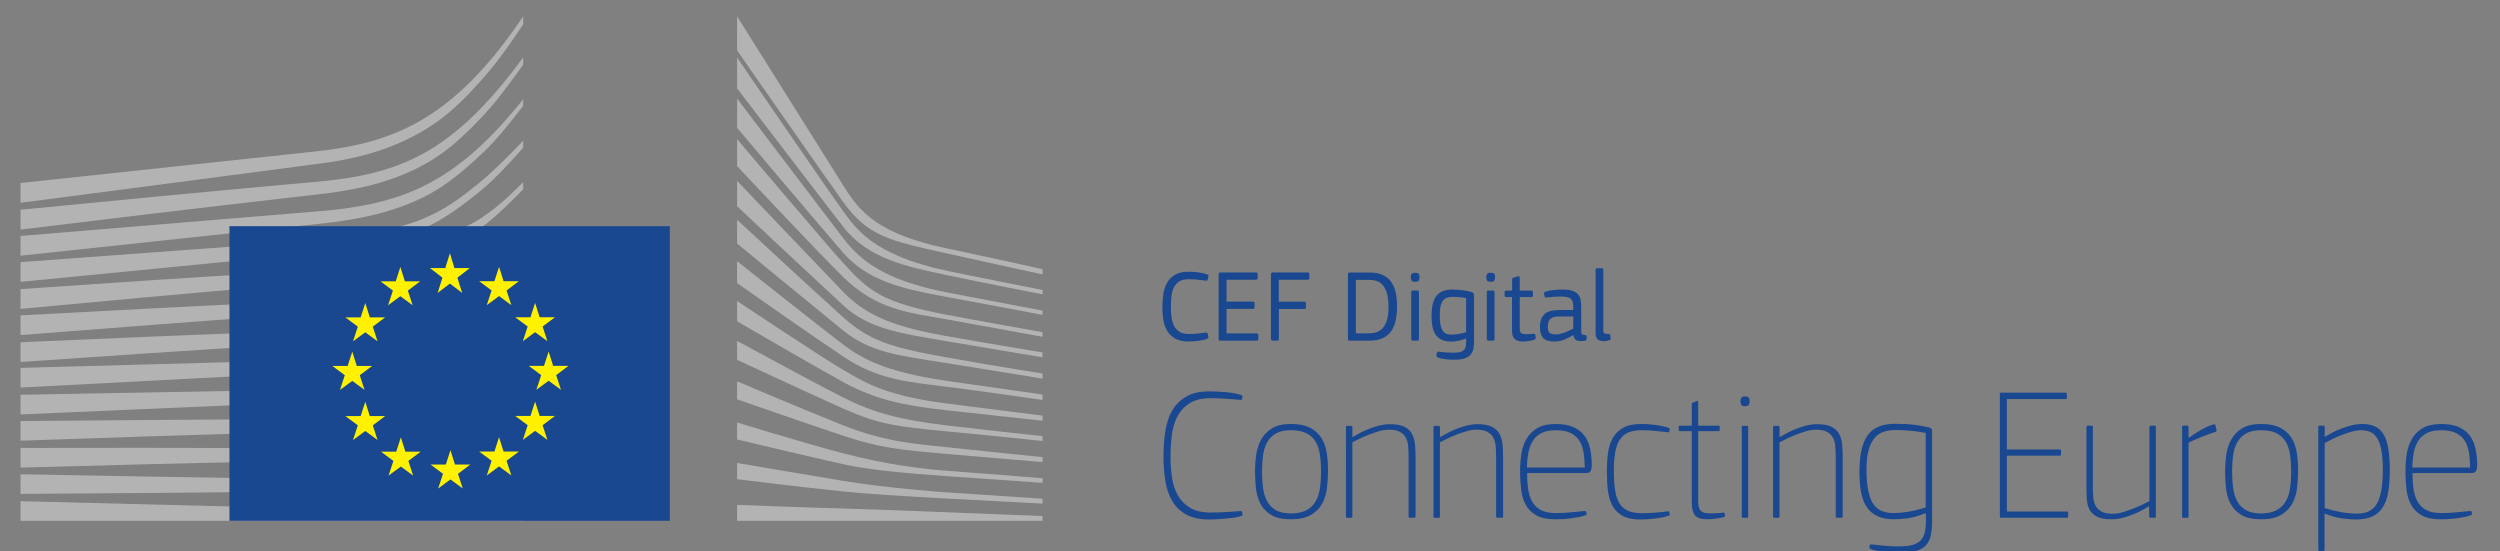 <?xml version="1.0" encoding="utf-8"?>
<!-- Generator: Adobe Illustrator 16.0.0, SVG Export Plug-In . SVG Version: 6.00 Build 0)  -->
<!DOCTYPE svg PUBLIC "-//W3C//DTD SVG 1.1//EN" "http://www.w3.org/Graphics/SVG/1.1/DTD/svg11.dtd">
<svg version="1.1" id="logo-ec-cef" xmlns="http://www.w3.org/2000/svg" xmlns:xlink="http://www.w3.org/1999/xlink" x="0px"
	 y="0px" width="340px" height="75px" viewBox="-1.5 0 340 75" enable-background="new -1.5 0 340 75" xml:space="preserve">	 
<rect x="-1.5" y="0" width="340" height="75" fill="#808080" stroke="none"/>	 
<path display="none" d="M-37.883,327.184L-37.883,327.184L-37.883,327.184z"/>
<g>
	<g>
		<path fill="#B3B3B3" d="M1.293,27.579c0,0,41.189-5.369,42.354-5.562c1.782-0.292,3.367-0.636,4.845-1.047
			c3.33-0.919,6.397-2.324,9.112-4.171c2.604-1.761,5.024-4.32,7.425-7.127c1.526-1.787,3.131-4.116,4.625-6.364V2.223
			c-1.772,2.646-3.521,4.927-5.317,6.939c-2.381,2.673-4.879,4.857-7.427,6.496c-2.63,1.706-5.588,2.979-8.792,3.786
			c-1.438,0.365-2.978,0.66-4.706,0.902c-1.143,0.162-2.315,0.286-3.451,0.407c-0.454,0.048-38.666,4.132-38.666,4.132L1.293,27.579
			L1.293,27.579z"/>
		<path fill="#B3B3B3" d="M56.533,20.621c-2.579,1.495-5.559,2.587-8.853,3.249c-1.407,0.287-2.938,0.52-4.688,0.711
			c-1.027,0.114-2.062,0.204-3.1,0.293c-0.559,0.048-1.118,0.098-1.675,0.148c-12.624,1.141-25.182,2.354-36.927,3.502v2.695
			c11.838-1.438,24.481-2.963,37.103-4.402c0.562-0.065,1.123-0.128,1.686-0.189c1.032-0.116,2.067-0.23,3.105-0.368
			c1.795-0.243,3.367-0.519,4.802-0.845c3.425-0.772,6.517-1.988,9.188-3.619c2.655-1.605,5.002-3.854,7.525-6.604
			c1.569-1.712,3.317-4.126,4.952-6.396V7.808c-1.926,2.633-3.754,4.845-5.562,6.732C61.627,17.112,59.085,19.155,56.533,20.621z"/>
		<path fill="#B3B3B3" d="M63.741,19.96c-2.515,2.324-5.139,4.15-7.802,5.431c-2.604,1.267-5.516,2.153-8.906,2.715
			c-1.399,0.234-2.922,0.425-4.649,0.583l-41.092,3.4v2.687l36.525-3.905l4.728-0.501c1.78-0.207,3.333-0.44,4.746-0.71
			c3.513-0.667,6.523-1.666,9.209-3.05c2.744-1.399,5.484-3.725,8.034-6.188c1.712-1.653,3.357-3.786,5.117-6.023v-0.895
			C67.62,16.049,65.679,18.172,63.741,19.96z"/>
		<path fill="#B3B3B3" d="M53.805,33.912c-2.392,1.349-4.181,2.125-7.597,2.486c-2.064,0.222-4.188,0.33-6.239,0.432
			c-0.994,0.05-1.989,0.099-2.981,0.163c-6.208,0.356-12.305,0.754-18.522,1.161L1.294,39.32v2.688l17.343-1.604
			c5.604-0.506,12.116-1.09,18.473-1.612l4.621-0.36c1.807-0.14,3.284-0.287,4.655-0.469c3.514-0.458,6.518-1.173,9.178-2.185
			c2.865-1.08,5.567-2.756,8.273-4.727c2.438-1.776,5.813-5.28,5.817-5.325v-0.95c-2.205,2.17-3.478,3.388-5.893,4.993
			C60.873,31.685,55.95,32.704,53.805,33.912z"/>
		<path fill="#B3B3B3" d="M54.679,39.018c-2.593,0.768-5.51,1.284-8.92,1.586c-1.381,0.121-2.872,0.213-4.556,0.28l-4.598,0.203
			c-11.42,0.534-22.786,1.133-35.312,1.802v2.68c11.967-0.934,23.694-1.842,35.418-2.685l4.583-0.313
			c1.769-0.116,3.234-0.243,4.615-0.399c3.493-0.396,6.483-1.002,9.14-1.856c2.941-0.938,5.809-2.301,8.52-4.045
			c2.006-1.284,4.009-2.816,6.086-4.646v-0.046c-2.291,1.97-4.474,2.407-6.647,3.73C60.34,36.931,57.539,38.182,54.679,39.018z"/>
		<path fill="#B3B3B3" d="M54.255,43.468c-2.611,0.617-5.441,1.013-8.906,1.246c-1.337,0.091-2.771,0.157-4.521,0.212l-4.554,0.163
			c-11.469,0.438-23.099,0.938-34.98,1.459v2.681c11.806-0.812,23.389-1.604,35.069-2.34l4.542-0.271
			c1.78-0.104,3.231-0.207,4.565-0.331c3.53-0.326,6.417-0.806,9.087-1.502c2.996-0.777,5.909-1.918,8.655-3.39
			c2.125-1.136,4.244-2.5,6.438-4.143v-1.145c-2.374,1.729-4.647,3.135-6.929,4.284C60.027,41.751,57.178,42.787,54.255,43.468z"/>
		<path fill="#B3B3B3" d="M53.866,47.835c-2.62,0.481-5.441,0.789-8.882,0.97c-1.294,0.067-2.679,0.115-4.487,0.157l-39.204,1.07
			v2.675l34.765-1.827l4.502-0.231c1.758-0.084,3.196-0.168,4.525-0.271c3.485-0.271,6.354-0.653,9.023-1.219
			c3.032-0.636,5.976-1.562,8.746-2.749c2.232-0.954,4.47-2.117,6.797-3.532v-1.075c-2.486,1.458-4.854,2.629-7.201,3.564
			C59.718,46.46,56.83,47.291,53.866,47.835z"/>
		<path fill="#B3B3B3" d="M53.559,52.217c-4.811,0.646-9.762,0.721-14.552,0.792c-1.098,0.017-2.196,0.032-3.292,0.056L1.293,53.689
			v2.672l34.479-1.496c1.096-0.051,2.188-0.094,3.284-0.139c4.823-0.193,9.812-0.395,14.687-1.176
			c3.087-0.488,6.057-1.216,8.827-2.154c2.297-0.773,4.675-1.775,7.082-2.961v-1.023c-2.529,1.188-5.021,2.174-7.409,2.914
			C59.504,51.178,56.583,51.814,53.559,52.217z"/>
		<path fill="#B3B3B3" d="M53.285,56.626c-4.51,0.375-9.12,0.377-13.583,0.377c-1.389,0-2.775,0-4.162,0.011
			c-11.403,0.051-22.716,0.146-34.248,0.245v2.675c10.981-0.377,22.635-0.77,34.287-1.117c1.383-0.047,2.767-0.08,4.149-0.117
			c4.485-0.113,9.123-0.233,13.676-0.729c3.185-0.344,6.077-0.848,8.852-1.536c2.418-0.601,4.903-1.398,7.396-2.359V53.09
			c-2.573,0.934-5.142,1.692-7.641,2.247C59.268,55.945,56.412,56.369,53.285,56.626z"/>
		<path fill="#B3B3B3" d="M53.111,60.977c-1.878,0.073-3.909,0.109-6.218,0.109c-0.871,0-1.742-0.006-2.612-0.014l-8.871-0.108
			c-6.055-0.045-12.084-0.057-17.742-0.062L1.293,60.919v2.672l16.413-0.434c5.638-0.14,11.686-0.285,17.72-0.394l8.865-0.119
			c2.431-0.039,5.641-0.108,8.891-0.324c3.187-0.209,6.083-0.526,8.862-0.976c2.5-0.403,5.055-0.946,7.608-1.604v-0.948
			c-2.625,0.609-5.233,1.1-7.767,1.438C59.124,60.607,56.254,60.85,53.111,60.977z"/>
		<path fill="#B3B3B3" d="M44.177,65.177l-8.841-0.096c-11.279-0.16-22.549-0.369-34.043-0.585v2.675
			c10.973-0.073,22.594-0.157,34.051-0.288l8.847-0.133c2.981-0.052,5.9-0.105,8.854-0.205c6.079-0.197,11.521-0.628,16.609-1.305
			v-0.93c-5.105,0.554-10.561,0.846-16.643,0.887C50.069,65.223,47.123,65.201,44.177,65.177z"/>
		<polygon fill="#B3B3B3" points="69.654,69.902 1.293,68.156 1.293,70.828 69.654,70.828 		"/>
	</g>
	<g>
		<path fill="#B3B3B3" d="M63.499,25.01c-2.599,2.102-4.604,3.594-7.782,4.868c-2.766,1.109-5.74,1.562-9.137,2.028
			c-2.188,0.309-4.472,0.766-6.652,0.911c-0.898,0.062-1.795,0.122-2.69,0.194L1.293,35.648v2.682l36.09-3.526l4.68-0.441
			c1.735-0.166,3.276-0.358,4.709-0.592c3.498-0.566,6.513-1.43,9.212-2.641c2.804-1.246,5.642-3.287,8.274-5.52
			c1.793-1.517,3.517-3.428,5.395-5.513v-0.96C67.384,21.501,65.501,23.392,63.499,25.01z"/>
	</g>
	<path fill="#B3B3B3" d="M98.746,2.223c0,0,12.302,19.596,14.553,23.189c2.249,3.591,4.821,6.434,13.922,8.363
		c9.104,1.932,13.065,2.843,13.065,2.843v0.697c0,0-5.784-1.234-13.228-2.896c-7.441-1.663-10.483-2.221-13.879-6.941
		c-2.823-3.93-14.436-20.625-14.436-20.625L98.746,2.223L98.746,2.223z"/>
	<path fill="#B3B3B3" d="M98.746,24.601c0,0,11.197,11.736,14.436,15.105c3.438,3.574,7.837,4.896,13.938,5.985
		c5.819,1.039,13.165,2.24,13.165,2.24v0.66c0,0-6.896-1.133-13.165-2.203c-6.148-1.053-10.451-1.641-13.974-4.885
		c-3.152-2.904-14.398-13.452-14.398-13.452L98.746,24.601L98.746,24.601z"/>
	<path fill="#B3B3B3" d="M98.746,29.889c0,0,10.648,9.89,14.436,13.268c3.485,3.11,6.31,4.077,13.973,5.437
		c7.664,1.357,13.13,2.203,13.13,2.203v0.697c0,0-6.933-1.139-13.165-2.131c-6.233-0.991-10.207-1.383-13.938-4.406
		c-4.303-3.49-14.436-11.836-14.436-11.836L98.746,29.889L98.746,29.889z"/>
	<path fill="#B3B3B3" d="M98.746,35.525c0,0,12.167,9.652,14.438,11.342c2.274,1.688,5.282,3.66,14.009,4.92
		c8.655,1.25,13.094,1.872,13.094,1.872v0.735c0,0-7.85-1.141-13.094-1.802c-5.241-0.659-9.265-0.938-13.973-4.075
		C108.638,45.465,98.744,38.5,98.744,38.5L98.746,35.525L98.746,35.525z"/>
	<path fill="#B3B3B3" d="M98.746,40.945c0,0,12.203,8.123,14.513,9.41c2.312,1.285,5.024,3.377,13.936,4.516
		c8.912,1.139,13.094,1.652,13.094,1.652v0.699c0,0-7.371-0.811-13.128-1.435c-5.759-0.625-9.683-1.472-13.975-3.819
		c-4.291-2.35-14.438-8.277-14.438-8.277L98.746,40.945L98.746,40.945z"/>
	<path fill="#B3B3B3" d="M98.746,46.363c0,0,10.786,5.867,14.436,7.701c4.072,2.043,7.593,3.021,13.973,3.779
		c6.267,0.746,13.13,1.471,13.13,1.471v0.662c0,0-6.348-0.682-13.13-1.322c-6.725-0.637-9.117-0.932-13.973-3.086
		c-4.341-1.924-14.436-6.633-14.436-6.633V46.363z"/>
	<path fill="#B3B3B3" d="M98.746,51.857c0,0,8.522,3.646,14.513,6.023c5.893,2.338,10.391,2.533,13.973,2.938
		c1.577,0.178,13.056,1.357,13.056,1.357v0.66c0,0-6.858-0.551-13.094-1.102c-6.232-0.551-8.924-0.785-13.973-2.459
		c-5.108-1.696-14.476-4.963-14.476-4.963L98.746,51.857L98.746,51.857z"/>
	<path fill="#B3B3B3" d="M98.746,57.455c0,0,8.604,2.667,14.473,4.209c5.868,1.544,11.259,2.168,13.973,2.352
		c2.714,0.186,13.097,1.027,13.097,1.027v0.624c0,0-5.904-0.401-13.133-0.917c-5.843-0.416-10.535-0.857-13.973-1.616
		c-3.806-0.841-14.436-3.366-14.436-3.366L98.746,57.455L98.746,57.455z"/>
	<path fill="#B3B3B3" d="M98.746,62.964c0,0,7.038,1.213,14.473,2.444c5.575,0.925,13.129,1.507,13.936,1.546
		c0.809,0.035,13.13,0.879,13.13,0.879v0.661c0,0-7.888-0.407-13.13-0.697c-5.461-0.302-10.889-0.632-13.973-0.956
		c-6.905-0.719-14.436-1.672-14.436-1.672V62.964z"/>
	<path fill="#B3B3B3" d="M98.746,68.667c0,0,11.1,0.417,14.473,0.49c3.374,0.073,27.064,1.028,27.064,1.028v0.643H98.746V68.667z"/>
	<path fill="#B3B3B3" d="M127.156,36.804c-10.049-2.166-12.32-5.838-14.009-8.115c-1.688-2.277-14.399-20.857-14.399-20.857v4.192
		c0.5,0.655,11.382,14.902,14.436,18.832c3.443,4.43,8.839,5.434,13.973,6.536c5.135,1.102,13.133,2.638,13.133,2.638v-0.587
		C140.287,39.443,129.749,37.363,127.156,36.804z"/>
	<path fill="#B3B3B3" d="M127.156,39.742c-8.251-1.615-11.589-4.223-14.009-7.381c-2.421-3.158-14.398-18.949-14.398-18.949v3.972
		c0.501,0.594,11.46,13.593,14.398,16.961c3.431,3.929,8.215,4.958,14.009,6.022c5.796,1.064,13.13,2.461,13.13,2.461V42.24
		C140.283,42.24,131.912,40.673,127.156,39.742z"/>
	<path fill="#B3B3B3" d="M127.156,42.791c-8.579-1.664-10.341-3.035-13.973-7.015c-2.282-2.5-13.944-16.271-14.436-16.852v3.669
		c0,0,10.896,11.624,14.398,15.056c4.599,4.505,8.912,4.847,14.009,5.766c5.099,0.917,13.13,2.387,13.13,2.387v-0.624
		C140.283,45.177,130.588,43.456,127.156,42.791z"/>
	<polygon fill="#194790" points="89.599,70.828 89.599,30.762 29.707,30.762 29.707,70.828 	"/>
	<g>
		<polygon fill="#FFF100" points="60.302,36.459 62.386,36.459 60.706,37.768 61.359,39.843 59.686,38.564 58.013,39.843 
			58.673,37.768 56.98,36.459 59.056,36.459 59.686,34.436 		"/>
		<polygon fill="#FFF100" points="60.376,63.177 62.463,63.177 60.783,64.439 61.435,66.436 59.763,65.205 58.089,66.436 
			58.748,64.439 57.052,63.177 59.133,63.177 59.763,61.23 		"/>
		<polygon fill="#FFF100" points="66.985,61.41 69.072,61.41 67.392,62.667 68.045,64.666 66.371,63.432 64.699,64.666 
			65.358,62.667 63.662,61.41 65.742,61.41 66.371,59.46 		"/>
		<polygon fill="#FFF100" points="66.985,38.242 69.072,38.242 67.392,39.501 68.045,41.5 66.371,40.268 64.699,41.5 65.358,39.501 
			63.662,38.242 65.742,38.242 66.371,36.293 		"/>
		<polygon fill="#FFF100" points="71.892,43.148 73.974,43.148 72.295,44.406 72.948,46.406 71.275,45.173 69.605,46.406 
			70.264,44.406 68.568,43.148 70.645,43.148 71.275,41.199 		"/>
		<polygon fill="#FFF100" points="71.892,56.568 73.974,56.568 72.295,57.83 72.948,59.828 71.275,58.595 69.605,59.828 
			70.264,57.83 68.568,56.568 70.645,56.568 71.275,54.622 		"/>
		<polygon fill="#FFF100" points="73.73,49.755 75.818,49.755 74.137,51.016 74.79,53.014 73.116,51.782 71.444,53.014 
			72.103,51.016 70.407,49.755 72.485,49.755 73.116,47.811 		"/>
		<polygon fill="#FFF100" points="53.564,38.258 55.648,38.258 53.968,39.52 54.62,41.518 52.948,40.285 51.274,41.518 
			51.934,39.52 50.241,38.258 52.318,38.258 52.948,36.311 		"/>
		<polygon fill="#FFF100" points="48.793,43.164 50.88,43.164 49.2,44.423 49.849,46.421 48.18,45.191 46.508,46.421 47.165,44.423 
			45.47,43.164 47.551,43.164 48.18,41.216 		"/>
		<polygon fill="#FFF100" points="47.023,49.771 49.108,49.771 47.428,51.032 48.08,53.031 46.408,51.802 44.735,53.031 
			45.394,51.032 43.701,49.771 45.779,49.771 46.408,47.828 		"/>
		<polygon fill="#FFF100" points="48.793,56.585 50.88,56.585 49.2,57.848 49.849,59.845 48.18,58.613 46.508,59.845 47.165,57.848 
			45.47,56.585 47.551,56.585 48.18,54.641 		"/>
		<polygon fill="#FFF100" points="53.634,61.425 55.717,61.425 54.038,62.686 54.687,64.682 53.016,63.449 51.344,64.682 
			52.004,62.686 50.31,61.425 52.388,61.425 53.016,59.479 		"/>
	</g>
</g>
<g>
	<path fill="#194790" d="M156.737,62.104c0-1.196,0.079-2.336,0.237-3.414s0.466-2.018,0.924-2.82s1.092-1.445,1.905-1.926
		c0.812-0.479,1.869-0.719,3.168-0.719c0.273,0,0.607,0.01,1.001,0.026c0.395,0.017,0.791,0.042,1.193,0.077
		c0.4,0.035,0.795,0.086,1.181,0.154c0.385,0.066,0.714,0.152,0.988,0.256c0.119,0.035,0.162,0.111,0.128,0.229l-0.026,0.282
		c-0.017,0.051-0.039,0.09-0.062,0.115c-0.026,0.025-0.082,0.029-0.167,0.013c-0.256-0.019-0.543-0.039-0.859-0.063
		c-0.317-0.024-0.654-0.051-1.014-0.076c-0.359-0.026-0.725-0.047-1.09-0.064c-0.368-0.017-0.725-0.025-1.065-0.025
		c-1.232,0-2.211,0.24-2.938,0.72c-0.727,0.479-1.277,1.095-1.653,1.848s-0.621,1.604-0.731,2.554
		c-0.109,0.949-0.167,1.896-0.167,2.836c0,0.992,0.068,1.944,0.206,2.859c0.137,0.916,0.406,1.725,0.81,2.426
		c0.4,0.701,0.958,1.262,1.668,1.682c0.709,0.419,1.629,0.629,2.758,0.629c0.291,0,0.62-0.004,0.986-0.014
		c0.368-0.008,0.735-0.024,1.104-0.052c0.368-0.024,0.727-0.047,1.078-0.063c0.35-0.016,0.654-0.041,0.911-0.076
		c0.137,0,0.214,0.051,0.229,0.154l0.051,0.281c0,0.104-0.051,0.18-0.152,0.23c-0.274,0.104-0.62,0.184-1.039,0.244
		c-0.419,0.06-0.843,0.104-1.271,0.141c-0.428,0.034-0.83,0.061-1.206,0.077s-0.657,0.024-0.847,0.024
		c-1.283,0-2.331-0.223-3.143-0.666c-0.812-0.444-1.448-1.057-1.905-1.836c-0.458-0.776-0.771-1.685-0.938-2.72
		C156.82,64.391,156.737,63.283,156.737,62.104z"/>
	<path fill="#194790" d="M174.056,70.621c-1.146,0-2.044-0.201-2.694-0.604c-0.648-0.4-1.138-0.918-1.462-1.553
		c-0.323-0.632-0.524-1.347-0.603-2.143c-0.078-0.797-0.115-1.596-0.115-2.399c0-0.633,0.051-1.315,0.154-2.053
		c0.103-0.735,0.321-1.415,0.654-2.04c0.331-0.624,0.819-1.143,1.462-1.553c0.642-0.41,1.51-0.615,2.604-0.615
		c1.112,0,2.001,0.18,2.668,0.539c0.667,0.357,1.176,0.833,1.527,1.424c0.35,0.59,0.581,1.257,0.691,2.001
		c0.111,0.744,0.167,1.51,0.167,2.296c0,0.771-0.043,1.553-0.128,2.35c-0.086,0.795-0.295,1.514-0.629,2.153
		c-0.333,0.644-0.838,1.167-1.514,1.578C176.164,70.416,175.237,70.621,174.056,70.621z M174.056,58.51
		c-0.838,0-1.514,0.146-2.027,0.438c-0.513,0.291-0.909,0.688-1.191,1.192c-0.282,0.504-0.471,1.1-0.564,1.782
		c-0.094,0.685-0.141,1.42-0.141,2.207c0,0.806,0.047,1.554,0.141,2.246c0.096,0.692,0.282,1.295,0.564,1.81s0.68,0.916,1.191,1.205
		c0.515,0.291,1.188,0.438,2.027,0.438c0.855,0,1.552-0.143,2.091-0.423c0.539-0.282,0.958-0.677,1.257-1.181
		c0.301-0.505,0.5-1.104,0.604-1.797c0.103-0.693,0.154-1.458,0.154-2.297c0-0.838-0.053-1.604-0.154-2.296
		c-0.104-0.692-0.3-1.283-0.59-1.771c-0.291-0.487-0.706-0.869-1.245-1.144C175.635,58.646,174.929,58.51,174.056,58.51z"/>
	<path fill="#194790" d="M187.543,57.689c0.855,0,1.521,0.123,1.994,0.371c0.472,0.248,0.813,0.586,1.027,1.014
		s0.345,0.924,0.388,1.488c0.043,0.562,0.062,1.153,0.062,1.771v7.929c0,0.104-0.051,0.154-0.154,0.154h-0.667
		c-0.086,0-0.128-0.051-0.128-0.154v-8.049c0-0.531-0.018-1.027-0.051-1.49c-0.035-0.463-0.141-0.861-0.321-1.197
		c-0.18-0.334-0.452-0.6-0.819-0.797c-0.368-0.195-0.876-0.295-1.526-0.295c-0.376,0-0.805,0.068-1.283,0.207
		c-0.479,0.137-0.947,0.295-1.411,0.477c-0.462,0.18-0.894,0.367-1.296,0.564c-0.4,0.197-0.714,0.355-0.937,0.478v10.104
		c0,0.104-0.062,0.154-0.18,0.154h-0.564c-0.086,0-0.128-0.051-0.128-0.154V58.074c0-0.104,0.042-0.154,0.128-0.154h0.564
		c0.118,0,0.18,0.051,0.18,0.154l0.002,1.386c0.257-0.153,0.579-0.334,0.965-0.539c0.385-0.205,0.802-0.397,1.248-0.577
		s0.917-0.334,1.415-0.462C186.548,57.753,187.046,57.689,187.543,57.689z"/>
	<path fill="#194790" d="M199.449,57.689c0.855,0,1.521,0.123,1.992,0.371c0.474,0.248,0.815,0.586,1.029,1.014
		s0.343,0.924,0.386,1.488c0.043,0.562,0.064,1.153,0.064,1.771v7.929c0,0.104-0.051,0.154-0.154,0.154H202.1
		c-0.086,0-0.128-0.051-0.128-0.154v-8.049c0-0.531-0.018-1.027-0.051-1.49c-0.035-0.463-0.143-0.861-0.321-1.197
		c-0.18-0.334-0.454-0.6-0.821-0.797c-0.366-0.195-0.876-0.295-1.524-0.295c-0.376,0-0.805,0.068-1.283,0.207
		c-0.479,0.137-0.949,0.295-1.411,0.477c-0.462,0.18-0.894,0.367-1.296,0.564s-0.714,0.355-0.937,0.478v10.104
		c0,0.104-0.062,0.154-0.182,0.154h-0.562c-0.086,0-0.128-0.051-0.128-0.154V58.074c0-0.104,0.042-0.154,0.128-0.154h0.562
		c0.12,0,0.182,0.051,0.182,0.154l0.002,1.386c0.257-0.153,0.579-0.334,0.965-0.539c0.385-0.205,0.802-0.397,1.248-0.577
		c0.444-0.18,0.917-0.334,1.415-0.462C198.454,57.753,198.951,57.689,199.449,57.689z"/>
	<path fill="#194790" d="M205.231,64.078c0-0.77,0.057-1.535,0.167-2.296c0.111-0.761,0.344-1.45,0.693-2.065
		s0.842-1.111,1.476-1.488c0.634-0.375,1.473-0.562,2.517-0.562c1.024,0,1.858,0.152,2.501,0.462
		c0.641,0.31,1.137,0.724,1.486,1.245c0.353,0.521,0.592,1.121,0.72,1.796c0.128,0.677,0.19,1.373,0.19,2.091
		c0,0.376-0.056,0.65-0.167,0.821c-0.109,0.171-0.33,0.257-0.652,0.257h-7.98c0,0.719,0.043,1.407,0.129,2.064
		c0.085,0.658,0.261,1.24,0.527,1.744c0.266,0.506,0.657,0.903,1.171,1.193c0.515,0.291,1.201,0.436,2.06,0.436
		c0.688,0,1.345-0.027,1.971-0.09c0.626-0.06,1.281-0.123,1.97-0.19c0.137,0,0.213,0.043,0.229,0.128l0.026,0.23
		c0.034,0.119,0,0.188-0.103,0.205c-0.259,0.104-0.564,0.188-0.926,0.256c-0.358,0.069-0.729,0.129-1.114,0.182
		c-0.387,0.052-0.768,0.085-1.144,0.104c-0.376,0.018-0.702,0.024-0.975,0.024c-1.078,0-1.935-0.181-2.566-0.539
		s-1.11-0.838-1.437-1.438c-0.325-0.599-0.535-1.295-0.628-2.09C205.278,65.759,205.231,64.934,205.231,64.078z M210.068,58.51
		c-0.79,0-1.433,0.129-1.931,0.385c-0.498,0.258-0.889,0.612-1.171,1.065c-0.283,0.454-0.485,0.988-0.605,1.604
		c-0.121,0.615-0.188,1.291-0.206,2.025h7.879c-0.019-0.648-0.064-1.277-0.144-1.886c-0.077-0.606-0.249-1.149-0.515-1.629
		c-0.268-0.479-0.661-0.86-1.186-1.144C211.668,58.65,210.96,58.51,210.068,58.51z"/>
	<path fill="#194790" d="M225.578,69.93c0.017,0.104-0.026,0.17-0.128,0.204c-0.259,0.086-0.558,0.163-0.898,0.231
		c-0.343,0.068-0.697,0.124-1.065,0.167c-0.366,0.043-0.719,0.073-1.052,0.09s-0.612,0.026-0.834,0.026
		c-1.009,0-1.809-0.158-2.397-0.477c-0.592-0.316-1.053-0.766-1.383-1.347c-0.332-0.582-0.545-1.274-0.642-2.079
		s-0.145-1.691-0.145-2.668c0-0.872,0.052-1.697,0.156-2.477c0.105-0.778,0.324-1.459,0.654-2.041
		c0.331-0.582,0.804-1.043,1.42-1.386c0.616-0.342,1.438-0.513,2.463-0.513c0.224,0,0.496,0.009,0.821,0.025
		c0.325,0.019,0.658,0.049,1,0.094c0.342,0.044,0.68,0.102,1.014,0.172c0.333,0.07,0.628,0.15,0.887,0.238
		c0.103,0.035,0.145,0.104,0.128,0.211l-0.054,0.26c-0.032,0.104-0.109,0.146-0.229,0.128c-0.687-0.085-1.305-0.153-1.86-0.205
		c-0.556-0.051-1.1-0.077-1.629-0.077c-0.719,0-1.321,0.098-1.809,0.295c-0.487,0.196-0.881,0.516-1.182,0.959
		c-0.299,0.444-0.513,1.021-0.642,1.729c-0.128,0.708-0.192,1.565-0.192,2.571c0,1.061,0.062,1.951,0.182,2.677
		c0.12,0.725,0.323,1.313,0.614,1.766s0.682,0.781,1.167,0.986c0.487,0.204,1.107,0.307,1.86,0.307c0.53,0,1.133-0.024,1.811-0.075
		c0.675-0.053,1.242-0.111,1.704-0.182c0.087-0.018,0.139-0.014,0.154,0.014c0.019,0.024,0.034,0.063,0.051,0.114L225.578,69.93z"/>
	<path fill="#194790" d="M233.083,70.236c-0.026,0.017-0.064,0.043-0.116,0.076c-0.171,0.052-0.466,0.114-0.885,0.191
		s-0.903,0.115-1.45,0.115c-0.805,0-1.347-0.186-1.629-0.551s-0.423-0.969-0.423-1.805v-9.627h-1.617
		c-0.104,0-0.154-0.045-0.154-0.135v-0.456c0-0.103,0.062-0.153,0.18-0.153h1.593v-2.926c0-0.103,0.042-0.17,0.128-0.205l0.462-0.18
		c0.154-0.068,0.239-0.085,0.257-0.051c0.017,0.035,0.025,0.111,0.025,0.229v3.132h2.797c0.085,0,0.128,0.043,0.128,0.127v0.481
		c0,0.089-0.043,0.135-0.128,0.135h-2.797v9.345c0,0.289,0.013,0.545,0.039,0.768c0.024,0.223,0.09,0.414,0.19,0.576
		c0.104,0.162,0.261,0.285,0.477,0.371c0.214,0.084,0.509,0.128,0.885,0.128c0.239,0,0.547-0.009,0.924-0.025
		c0.376-0.017,0.667-0.042,0.873-0.077c0.085-0.017,0.137-0.013,0.154,0.014c0.017,0.025,0.032,0.063,0.051,0.115l0.051,0.231
		C233.113,70.168,233.109,70.22,233.083,70.236z"/>
	<path fill="#194790" d="M236.457,54.559c0,0.188-0.039,0.353-0.116,0.487c-0.077,0.138-0.252,0.205-0.526,0.205
		c-0.272,0-0.443-0.067-0.513-0.205c-0.069-0.137-0.103-0.299-0.103-0.487c0-0.188,0.036-0.342,0.113-0.461
		c0.077-0.121,0.244-0.181,0.5-0.181c0.273,0,0.449,0.06,0.526,0.181C236.417,54.217,236.457,54.371,236.457,54.559z
		 M236.252,70.262c0,0.104-0.043,0.154-0.128,0.154h-0.59c-0.104,0-0.154-0.051-0.154-0.154V58.074c0-0.104,0.052-0.154,0.154-0.154
		h0.614c0.068,0,0.104,0.051,0.104,0.154L236.252,70.262L236.252,70.262z"/>
	<path fill="#194790" d="M245.634,57.689c0.857,0,1.521,0.123,1.994,0.371c0.472,0.248,0.813,0.586,1.029,1.014
		c0.214,0.428,0.343,0.924,0.386,1.488c0.043,0.562,0.062,1.153,0.062,1.771v7.929c0,0.104-0.051,0.154-0.152,0.154h-0.667
		c-0.086,0-0.128-0.051-0.128-0.154v-8.049c0-0.531-0.02-1.027-0.053-1.49c-0.035-0.463-0.141-0.861-0.319-1.197
		c-0.182-0.334-0.454-0.6-0.821-0.797c-0.368-0.195-0.876-0.295-1.526-0.295c-0.376,0-0.805,0.068-1.283,0.207
		c-0.479,0.137-0.947,0.295-1.409,0.477c-0.462,0.18-0.896,0.367-1.296,0.564c-0.402,0.197-0.716,0.355-0.938,0.478v10.104
		c0,0.104-0.06,0.154-0.18,0.154h-0.564c-0.086,0-0.128-0.051-0.128-0.154V58.074c0-0.104,0.042-0.154,0.128-0.154h0.564
		c0.12,0,0.18,0.051,0.18,0.154l0.002,1.386c0.257-0.153,0.579-0.334,0.965-0.539c0.385-0.205,0.802-0.397,1.248-0.577
		s0.917-0.334,1.415-0.462C244.638,57.753,245.136,57.689,245.634,57.689z"/>
	<path fill="#194790" d="M261.269,70.827c0,0.821-0.065,1.509-0.199,2.065c-0.133,0.556-0.366,1-0.706,1.334
		c-0.337,0.332-0.787,0.571-1.353,0.717c-0.564,0.146-1.274,0.219-2.129,0.219c-0.308,0-0.633-0.01-0.975-0.027
		c-0.344-0.018-0.693-0.044-1.054-0.078c-0.357-0.035-0.71-0.084-1.052-0.146s-0.65-0.146-0.924-0.251
		c-0.104-0.055-0.146-0.133-0.128-0.238l0.024-0.26c0.019-0.086,0.096-0.128,0.231-0.128c0.616,0.067,1.227,0.132,1.834,0.192
		c0.606,0.061,1.219,0.088,1.834,0.088c0.701,0,1.292-0.056,1.771-0.166c0.479-0.11,0.864-0.295,1.155-0.553
		c0.291-0.256,0.5-0.599,0.628-1.025c0.128-0.428,0.192-0.959,0.192-1.592v-1.127l-0.077-0.053c-0.907,0.371-1.711,0.6-2.412,0.688
		c-0.702,0.09-1.3,0.134-1.796,0.134c-0.924,0-1.688-0.142-2.296-0.425c-0.607-0.28-1.095-0.695-1.463-1.242
		s-0.625-1.225-0.771-2.027c-0.146-0.803-0.218-1.728-0.218-2.771c0-2.241,0.367-3.888,1.102-4.939
		c0.733-1.052,1.972-1.577,3.712-1.577c1.107,0,2.018,0.047,2.726,0.141c0.708,0.095,1.335,0.209,1.881,0.347
		c0.223,0.051,0.354,0.128,0.396,0.231c0.042,0.103,0.062,0.248,0.062,0.436v12.034H261.269z M260.396,58.869
		c-0.549-0.102-1.176-0.191-1.879-0.27c-0.704-0.076-1.44-0.115-2.214-0.115c-0.532,0-1.039,0.067-1.519,0.205
		c-0.48,0.138-0.901,0.396-1.263,0.78c-0.358,0.386-0.646,0.931-0.86,1.64c-0.216,0.707-0.322,1.634-0.322,2.775
		c0,2.031,0.271,3.521,0.811,4.469c0.541,0.946,1.48,1.42,2.819,1.42c0.652,0,1.334-0.061,2.046-0.18
		c0.712-0.117,1.506-0.307,2.381-0.562V58.869L260.396,58.869z"/>
	<path fill="#194790" d="M270.608,70.416c-0.086,0-0.128-0.042-0.128-0.128V53.584c0-0.12,0.042-0.18,0.128-0.18h8.854
		c0.085,0,0.128,0.051,0.128,0.154v0.562c0,0.104-0.043,0.152-0.128,0.152h-8.031v6.853h7.236c0.085,0,0.128,0.044,0.128,0.132
		v0.529c0,0.124-0.043,0.186-0.128,0.186h-7.236v7.596h8.185c0.104,0,0.154,0.043,0.154,0.127v0.591
		c0,0.086-0.051,0.128-0.154,0.128h-9.006L270.608,70.416L270.608,70.416z"/>
	<path fill="#194790" d="M285.686,70.621c-0.887,0-1.563-0.124-2.035-0.372c-0.469-0.248-0.806-0.585-1.011-1.013
		s-0.32-0.924-0.346-1.488c-0.026-0.564-0.038-1.155-0.038-1.771v-7.929c0-0.103,0.051-0.153,0.154-0.153H283
		c0.085,0,0.128,0.051,0.128,0.153v8.05c0,0.531,0.017,1.028,0.051,1.491c0.035,0.462,0.142,0.861,0.322,1.195
		c0.18,0.334,0.455,0.6,0.824,0.797c0.367,0.196,0.879,0.295,1.53,0.295c0.377,0,0.808-0.067,1.287-0.206
		c0.48-0.137,0.953-0.295,1.416-0.477c0.463-0.18,0.897-0.367,1.3-0.564c0.403-0.197,0.727-0.355,0.965-0.477V58.048
		c0-0.103,0.062-0.153,0.182-0.153h0.539c0.103,0,0.152,0.051,0.152,0.153v12.239c0,0.086-0.051,0.128-0.152,0.128h-0.564
		c-0.12,0-0.18-0.042-0.18-0.128l-0.023-1.438c-0.256,0.153-0.57,0.334-0.945,0.539c-0.375,0.204-0.789,0.397-1.241,0.576
		c-0.452,0.182-0.925,0.334-1.42,0.462C286.675,70.557,286.18,70.621,285.686,70.621z"/>
	<path fill="#194790" d="M299.781,58.741c-0.271,0.086-0.59,0.192-0.947,0.321c-0.359,0.129-0.715,0.266-1.064,0.41
		c-0.352,0.146-0.677,0.286-0.976,0.424c-0.3,0.137-0.52,0.238-0.654,0.308v10.06c0,0.104-0.051,0.153-0.154,0.153h-0.59
		c-0.086,0-0.128-0.051-0.128-0.153V58.048c0-0.103,0.042-0.153,0.128-0.153h0.59c0.104,0,0.154,0.051,0.154,0.153v1.515
		c0.119-0.086,0.308-0.215,0.564-0.386c0.257-0.17,0.539-0.35,0.847-0.538c0.309-0.188,0.638-0.369,0.988-0.539
		c0.35-0.17,0.694-0.3,1.039-0.386c0.085-0.034,0.141-0.034,0.167,0c0.023,0.035,0.047,0.095,0.062,0.181l0.129,0.514
		C299.987,58.596,299.936,58.707,299.781,58.741z"/>
	<path fill="#194790" d="M305.991,70.621c-1.146,0-2.047-0.201-2.694-0.604c-0.65-0.4-1.138-0.918-1.463-1.553
		c-0.325-0.632-0.526-1.347-0.604-2.143c-0.078-0.797-0.116-1.596-0.116-2.399c0-0.633,0.054-1.315,0.154-2.053
		c0.104-0.735,0.32-1.415,0.654-2.04c0.334-0.624,0.821-1.143,1.463-1.553c0.642-0.409,1.509-0.615,2.604-0.615
		c1.111,0,2.001,0.18,2.668,0.539c0.667,0.357,1.178,0.833,1.526,1.424s0.582,1.257,0.692,2.001s0.168,1.51,0.168,2.296
		c0,0.771-0.045,1.553-0.131,2.35c-0.086,0.795-0.295,1.514-0.628,2.153c-0.334,0.644-0.839,1.167-1.515,1.578
		S307.171,70.621,305.991,70.621z M305.991,58.51c-0.841,0-1.517,0.146-2.027,0.438c-0.514,0.291-0.911,0.688-1.193,1.192
		c-0.282,0.504-0.471,1.1-0.562,1.782c-0.096,0.685-0.143,1.42-0.143,2.207c0,0.806,0.047,1.554,0.143,2.246
		c0.094,0.692,0.28,1.295,0.562,1.81s0.682,0.916,1.193,1.205c0.513,0.291,1.188,0.438,2.027,0.438c0.854,0,1.552-0.143,2.089-0.423
		c0.539-0.282,0.958-0.677,1.259-1.181c0.3-0.505,0.501-1.104,0.604-1.797c0.104-0.693,0.153-1.458,0.153-2.297
		c0-0.838-0.051-1.604-0.153-2.296c-0.102-0.692-0.3-1.283-0.59-1.771c-0.292-0.487-0.706-0.869-1.245-1.144
		S306.864,58.51,305.991,58.51z"/>
	<path fill="#194790" d="M313.788,58.048c0-0.103,0.025-0.153,0.077-0.153h0.667c0.085,0,0.128,0.051,0.128,0.153v1.36
		c0.292-0.17,0.633-0.359,1.019-0.564s0.803-0.393,1.248-0.562c0.444-0.17,0.913-0.316,1.4-0.438c0.489-0.119,0.982-0.18,1.479-0.18
		c0.704,0,1.296,0.125,1.775,0.372c0.479,0.248,0.86,0.628,1.146,1.142s0.484,1.167,0.604,1.963
		c0.121,0.795,0.183,1.732,0.183,2.812c0,1.11-0.069,2.087-0.206,2.925s-0.382,1.536-0.733,2.091
		c-0.352,0.558-0.821,0.976-1.415,1.259c-0.592,0.28-1.352,0.422-2.275,0.422c-0.498,0-1.111-0.047-1.84-0.142
		c-0.729-0.094-1.508-0.312-2.329-0.653l-0.077,0.024v4.899c0,0.104-0.043,0.154-0.128,0.154h-0.644
		c-0.052,0-0.077-0.051-0.077-0.154L313.788,58.048L313.788,58.048z M314.66,69.109c0.855,0.256,1.636,0.442,2.335,0.562
		c0.701,0.119,1.377,0.181,2.027,0.181c1.334,0,2.258-0.471,2.771-1.408c0.513-0.938,0.77-2.459,0.77-4.559
		c0-1.023-0.061-1.882-0.18-2.572c-0.12-0.69-0.306-1.246-0.554-1.664c-0.246-0.418-0.556-0.711-0.924-0.883
		c-0.368-0.17-0.808-0.257-1.319-0.257c-0.376,0-0.806,0.069-1.283,0.205c-0.479,0.138-0.949,0.294-1.411,0.476
		c-0.462,0.18-0.896,0.371-1.296,0.576c-0.401,0.205-0.714,0.365-0.938,0.484L314.66,69.109L314.66,69.109z"/>
	<path fill="#194790" d="M325.644,64.078c0-0.77,0.056-1.535,0.167-2.296s0.342-1.45,0.693-2.065
		c0.35-0.615,0.842-1.111,1.475-1.488c0.633-0.375,1.472-0.562,2.515-0.562c1.026,0,1.86,0.152,2.502,0.462
		c0.644,0.31,1.14,0.724,1.488,1.245c0.352,0.521,0.59,1.121,0.719,1.796c0.128,0.677,0.192,1.373,0.192,2.091
		c0,0.376-0.056,0.65-0.167,0.821s-0.33,0.257-0.654,0.257h-7.979c0,0.719,0.042,1.407,0.128,2.064
		c0.086,0.658,0.262,1.24,0.528,1.744c0.266,0.506,0.654,0.903,1.171,1.193c0.515,0.291,1.199,0.436,2.06,0.436
		c0.688,0,1.343-0.027,1.97-0.09c0.626-0.06,1.282-0.123,1.971-0.19c0.137,0,0.214,0.043,0.229,0.128l0.025,0.23
		c0.034,0.119,0,0.188-0.104,0.205c-0.257,0.104-0.562,0.188-0.924,0.256c-0.36,0.069-0.729,0.129-1.116,0.182
		c-0.385,0.052-0.766,0.085-1.142,0.104c-0.377,0.018-0.702,0.024-0.978,0.024c-1.075,0-1.933-0.181-2.563-0.539
		s-1.112-0.838-1.438-1.438c-0.323-0.599-0.533-1.295-0.629-2.09C325.691,65.759,325.644,64.934,325.644,64.078z M330.481,58.51
		c-0.79,0-1.434,0.129-1.931,0.385c-0.498,0.258-0.891,0.612-1.172,1.065c-0.282,0.454-0.484,0.988-0.604,1.604
		c-0.12,0.615-0.188,1.291-0.206,2.025h7.878c-0.018-0.648-0.063-1.277-0.142-1.886c-0.078-0.606-0.249-1.149-0.518-1.629
		c-0.267-0.479-0.658-0.86-1.184-1.144C332.078,58.652,331.371,58.51,330.481,58.51z"/>
</g>
<g>
	<path fill="#194790" d="M160.148,36.953c0.141,0,0.312,0.005,0.519,0.014c0.205,0.01,0.424,0.028,0.658,0.056
		c0.233,0.028,0.467,0.065,0.699,0.112c0.233,0.047,0.443,0.107,0.63,0.182c0.104,0.047,0.164,0.094,0.183,0.14
		c0.019,0.047,0.019,0.103,0,0.168l-0.084,0.393c-0.02,0.047-0.044,0.088-0.077,0.125s-0.096,0.047-0.189,0.028
		c-0.308-0.046-0.67-0.091-1.085-0.133c-0.416-0.042-0.833-0.063-1.253-0.063c-0.542,0-0.971,0.103-1.288,0.308
		c-0.316,0.205-0.56,0.482-0.728,0.833c-0.168,0.35-0.275,0.756-0.322,1.218s-0.069,0.949-0.069,1.463
		c0,0.467,0.027,0.92,0.084,1.357c0.056,0.438,0.17,0.826,0.343,1.162c0.172,0.336,0.417,0.604,0.734,0.806
		c0.318,0.201,0.733,0.301,1.246,0.301c0.43,0,0.84-0.021,1.232-0.063c0.392-0.041,0.756-0.086,1.092-0.133
		c0.104-0.018,0.17-0.006,0.203,0.035c0.033,0.043,0.059,0.088,0.077,0.133l0.069,0.364c0.02,0.075,0.021,0.136,0.008,0.183
		c-0.015,0.048-0.068,0.088-0.161,0.125c-0.168,0.076-0.369,0.138-0.603,0.184c-0.232,0.047-0.469,0.084-0.707,0.111
		c-0.237,0.027-0.464,0.05-0.679,0.062c-0.215,0.014-0.392,0.021-0.532,0.021c-0.736,0-1.337-0.129-1.8-0.385
		c-0.462-0.259-0.826-0.601-1.09-1.029c-0.265-0.43-0.444-0.924-0.539-1.484s-0.142-1.143-0.142-1.75
		c0-0.615,0.045-1.215,0.134-1.799c0.09-0.583,0.262-1.1,0.518-1.547c0.255-0.448,0.616-0.81,1.083-1.085
		C158.779,37.091,159.392,36.953,160.148,36.953z"/>
	<path fill="#194790" d="M169.57,46.291c-0.036,0.027-0.098,0.042-0.182,0.042h-4.904c-0.166,0-0.249-0.075-0.249-0.224v-8.82
		c0-0.159,0.083-0.238,0.249-0.238h4.819c0.159,0,0.238,0.074,0.238,0.221v0.538c0,0.157-0.084,0.235-0.252,0.235h-3.977v2.969h3.57
		c0.159,0,0.238,0.074,0.238,0.223v0.548c0,0.149-0.079,0.224-0.238,0.224h-3.57v3.332h4.088c0.149,0,0.225,0.079,0.225,0.238v0.531
		C169.625,46.203,169.607,46.264,169.57,46.291z"/>
	<path fill="#194790" d="M171.611,37.051h4.722c0.159,0,0.237,0.074,0.237,0.221v0.538c0,0.157-0.084,0.235-0.252,0.235h-3.905
		v2.982h3.458c0.158,0,0.237,0.072,0.237,0.221v0.538c0,0.157-0.084,0.235-0.252,0.235h-3.43v4.073c0,0.158-0.078,0.237-0.235,0.237
		h-0.594c-0.166,0-0.249-0.079-0.249-0.237v-8.821C171.348,37.126,171.435,37.051,171.611,37.051z"/>
	<path fill="#194790" d="M188.497,41.671c0,0.644-0.055,1.249-0.162,1.813c-0.107,0.563-0.301,1.059-0.582,1.482
		c-0.28,0.426-0.664,0.76-1.15,1.001c-0.485,0.243-1.107,0.364-1.865,0.364h-2.624c-0.111,0-0.188-0.02-0.23-0.057
		c-0.042-0.036-0.062-0.098-0.062-0.182v-8.807c0-0.149,0.084-0.224,0.252-0.224h2.666c0.748,0,1.365,0.119,1.853,0.357
		c0.486,0.238,0.87,0.565,1.15,0.98c0.279,0.414,0.477,0.901,0.589,1.463C188.441,40.425,188.497,41.027,188.497,41.671z
		 M187.335,41.79c0-0.785-0.072-1.421-0.218-1.907c-0.146-0.486-0.341-0.865-0.583-1.137c-0.243-0.271-0.521-0.453-0.836-0.547
		c-0.313-0.094-0.64-0.141-0.977-0.141h-1.826v7.279h1.729c0.317,0,0.637-0.04,0.955-0.119c0.317-0.078,0.607-0.242,0.871-0.49
		c0.262-0.248,0.475-0.605,0.639-1.072C187.253,43.188,187.335,42.566,187.335,41.79z"/>
	<path fill="#194790" d="M191.563,37.695c0,0.178-0.035,0.327-0.104,0.448c-0.07,0.123-0.236,0.184-0.497,0.184
		c-0.271,0-0.439-0.062-0.504-0.188c-0.065-0.128-0.1-0.274-0.1-0.443c0-0.177,0.04-0.322,0.119-0.434
		c0.079-0.112,0.24-0.168,0.483-0.168c0.252,0,0.415,0.054,0.489,0.161C191.526,37.361,191.563,37.508,191.563,37.695z
		 M191.479,46.096c0,0.158-0.075,0.237-0.224,0.237h-0.574c-0.168,0-0.252-0.079-0.252-0.237v-6.343
		c0-0.103,0.021-0.168,0.062-0.196c0.042-0.026,0.104-0.041,0.188-0.041h0.574c0.147,0,0.224,0.078,0.224,0.237L191.479,46.096
		L191.479,46.096z"/>
	<path fill="#194790" d="M196.064,39.375c0.214,0,0.438,0.01,0.671,0.027c0.232,0.02,0.46,0.043,0.685,0.07
		c0.224,0.027,0.438,0.062,0.643,0.104s0.393,0.086,0.56,0.133c0.157,0.047,0.256,0.126,0.294,0.238
		c0.037,0.11,0.056,0.219,0.056,0.321v6.09c0,0.373-0.028,0.717-0.084,1.029s-0.177,0.582-0.363,0.812
		c-0.186,0.229-0.456,0.404-0.81,0.531c-0.354,0.125-0.828,0.188-1.424,0.188c-0.178,0-0.367-0.005-0.572-0.014
		c-0.204-0.011-0.407-0.026-0.606-0.05s-0.396-0.056-0.587-0.099c-0.189-0.041-0.359-0.096-0.51-0.159
		c-0.094-0.039-0.146-0.082-0.161-0.135c-0.014-0.052-0.012-0.104,0.007-0.16l0.058-0.309c0.019-0.084,0.056-0.137,0.11-0.153
		c0.058-0.02,0.137-0.02,0.238,0c0.299,0.046,0.63,0.078,0.994,0.099c0.364,0.018,0.69,0.026,0.979,0.026
		c0.326,0,0.596-0.024,0.806-0.075c0.21-0.053,0.378-0.134,0.504-0.246c0.126-0.111,0.215-0.254,0.266-0.426
		c0.053-0.175,0.077-0.382,0.077-0.623v-0.562c-0.43,0.157-0.805,0.269-1.127,0.329c-0.322,0.06-0.608,0.091-0.86,0.091
		c-0.541,0-0.986-0.082-1.338-0.245c-0.35-0.163-0.628-0.398-0.833-0.707c-0.204-0.309-0.348-0.677-0.427-1.105
		c-0.079-0.43-0.119-0.909-0.119-1.441c0-0.568,0.047-1.076,0.141-1.52c0.093-0.444,0.251-0.818,0.475-1.127
		s0.521-0.541,0.887-0.699C195.056,39.455,195.514,39.375,196.064,39.375z M194.307,42.833c0,0.495,0.028,0.91,0.084,1.246
		s0.147,0.61,0.273,0.825s0.286,0.369,0.481,0.463c0.196,0.094,0.438,0.14,0.729,0.14c0.261,0,0.572-0.028,0.938-0.084
		s0.725-0.136,1.078-0.237v-4.662c-0.271-0.037-0.562-0.071-0.875-0.104c-0.312-0.033-0.618-0.049-0.917-0.049
		c-0.252,0-0.488,0.026-0.707,0.084c-0.22,0.056-0.411,0.17-0.574,0.343s-0.289,0.42-0.378,0.742
		C194.351,41.859,194.307,42.292,194.307,42.833z"/>
	<path fill="#194790" d="M201.839,37.695c0,0.178-0.035,0.327-0.104,0.448c-0.069,0.123-0.235,0.184-0.497,0.184
		c-0.271,0-0.438-0.062-0.504-0.188c-0.064-0.128-0.099-0.274-0.099-0.443c0-0.177,0.04-0.322,0.119-0.434
		c0.079-0.112,0.24-0.168,0.482-0.168c0.252,0,0.415,0.054,0.489,0.161C201.802,37.361,201.839,37.508,201.839,37.695z
		 M201.755,46.096c0,0.158-0.075,0.237-0.225,0.237h-0.573c-0.168,0-0.252-0.079-0.252-0.237v-6.343
		c0-0.103,0.021-0.168,0.062-0.196c0.042-0.026,0.105-0.041,0.189-0.041h0.573c0.148,0,0.225,0.078,0.225,0.237L201.755,46.096
		L201.755,46.096z"/>
	<path fill="#194790" d="M207.355,45.893c0.009,0.123-0.033,0.213-0.126,0.27c-0.085,0.048-0.193,0.088-0.329,0.12
		s-0.279,0.062-0.435,0.086c-0.153,0.022-0.303,0.042-0.448,0.057c-0.145,0.015-0.268,0.021-0.37,0.021
		c-0.299,0-0.547-0.034-0.742-0.104c-0.195-0.069-0.351-0.17-0.462-0.301s-0.19-0.287-0.237-0.47
		c-0.047-0.182-0.07-0.385-0.07-0.608v-4.563h-0.771c-0.158,0-0.237-0.078-0.237-0.237V39.77c0-0.168,0.079-0.252,0.237-0.252h0.784
		v-1.514c0-0.084,0.021-0.145,0.062-0.182c0.042-0.037,0.101-0.065,0.175-0.084l0.561-0.154c0.158-0.046,0.237,0.023,0.237,0.21
		v1.724h1.555c0.104,0,0.168,0.021,0.195,0.062c0.028,0.042,0.042,0.101,0.042,0.175v0.406c0,0.084-0.014,0.145-0.042,0.182
		c-0.027,0.038-0.093,0.057-0.195,0.057h-1.555v4.229c0,0.168,0.012,0.304,0.035,0.405s0.072,0.187,0.147,0.251
		c0.073,0.065,0.175,0.108,0.301,0.133s0.296,0.035,0.511,0.035c0.075,0,0.203-0.009,0.386-0.021
		c0.183-0.015,0.324-0.025,0.428-0.035c0.11-0.01,0.187-0.002,0.224,0.021s0.064,0.074,0.084,0.149L207.355,45.893z"/>
	<path fill="#194790" d="M212.45,45.577c-0.346,0.205-0.73,0.401-1.154,0.588c-0.425,0.187-0.917,0.28-1.479,0.28
		c-0.682,0-1.167-0.164-1.456-0.49c-0.288-0.326-0.434-0.807-0.434-1.441c0-0.794,0.2-1.385,0.602-1.771
		c0.402-0.386,1.068-0.581,2.003-0.581h1.933v-0.477c0-0.514-0.119-0.869-0.357-1.063c-0.237-0.196-0.665-0.294-1.28-0.294
		c-0.132,0-0.277,0.003-0.44,0.007c-0.164,0.005-0.334,0.015-0.512,0.026c-0.178,0.016-0.354,0.029-0.531,0.044
		c-0.178,0.014-0.341,0.03-0.49,0.049c-0.159,0.026-0.252-0.015-0.279-0.126l-0.085-0.364c-0.019-0.063-0.012-0.121,0.021-0.168
		c0.032-0.047,0.1-0.094,0.203-0.141c0.14-0.046,0.308-0.089,0.504-0.125c0.195-0.037,0.401-0.068,0.615-0.093
		c0.215-0.021,0.428-0.039,0.638-0.049c0.21-0.009,0.398-0.014,0.566-0.014c0.561,0,1.007,0.061,1.34,0.182s0.587,0.289,0.763,0.504
		c0.175,0.215,0.286,0.478,0.333,0.785c0.047,0.307,0.071,0.648,0.071,1.021v3.094c0,0.141,0.007,0.248,0.021,0.322
		c0.015,0.074,0.037,0.131,0.07,0.168c0.032,0.037,0.081,0.062,0.146,0.076c0.065,0.015,0.154,0.025,0.268,0.035
		c0.158,0.01,0.237,0.069,0.237,0.183v0.351c0,0.064-0.02,0.118-0.057,0.16s-0.111,0.072-0.224,0.092
		c-0.168,0.027-0.332,0.041-0.49,0.041c-0.331,0-0.575-0.061-0.729-0.182c-0.156-0.121-0.259-0.331-0.307-0.63H212.45z
		 M212.465,43.043h-2.06c-0.429,0-0.77,0.098-1.021,0.294s-0.378,0.574-0.378,1.134c0,0.394,0.077,0.658,0.229,0.799
		c0.154,0.141,0.438,0.209,0.849,0.209c0.177,0,0.37-0.021,0.58-0.068c0.211-0.047,0.423-0.11,0.638-0.188
		c0.215-0.08,0.422-0.166,0.623-0.261c0.2-0.094,0.38-0.187,0.539-0.278V43.043z"/>
	<path fill="#194790" d="M217.546,46.012c0.009,0.111-0.037,0.191-0.141,0.237c-0.111,0.047-0.235,0.084-0.37,0.112
		c-0.137,0.027-0.265,0.041-0.387,0.041c-0.232,0-0.425-0.027-0.572-0.084c-0.149-0.055-0.268-0.133-0.352-0.23
		c-0.084-0.097-0.143-0.219-0.175-0.363c-0.033-0.145-0.049-0.302-0.049-0.47v-8.54c0-0.158,0.079-0.238,0.237-0.238h0.561
		c0.084,0,0.146,0.014,0.188,0.042s0.062,0.093,0.062,0.196v8.189c0,0.244,0.051,0.391,0.154,0.44
		c0.103,0.052,0.283,0.077,0.546,0.077c0.148,0,0.229,0.047,0.237,0.141L217.546,46.012z"/>
</g>
</svg>
